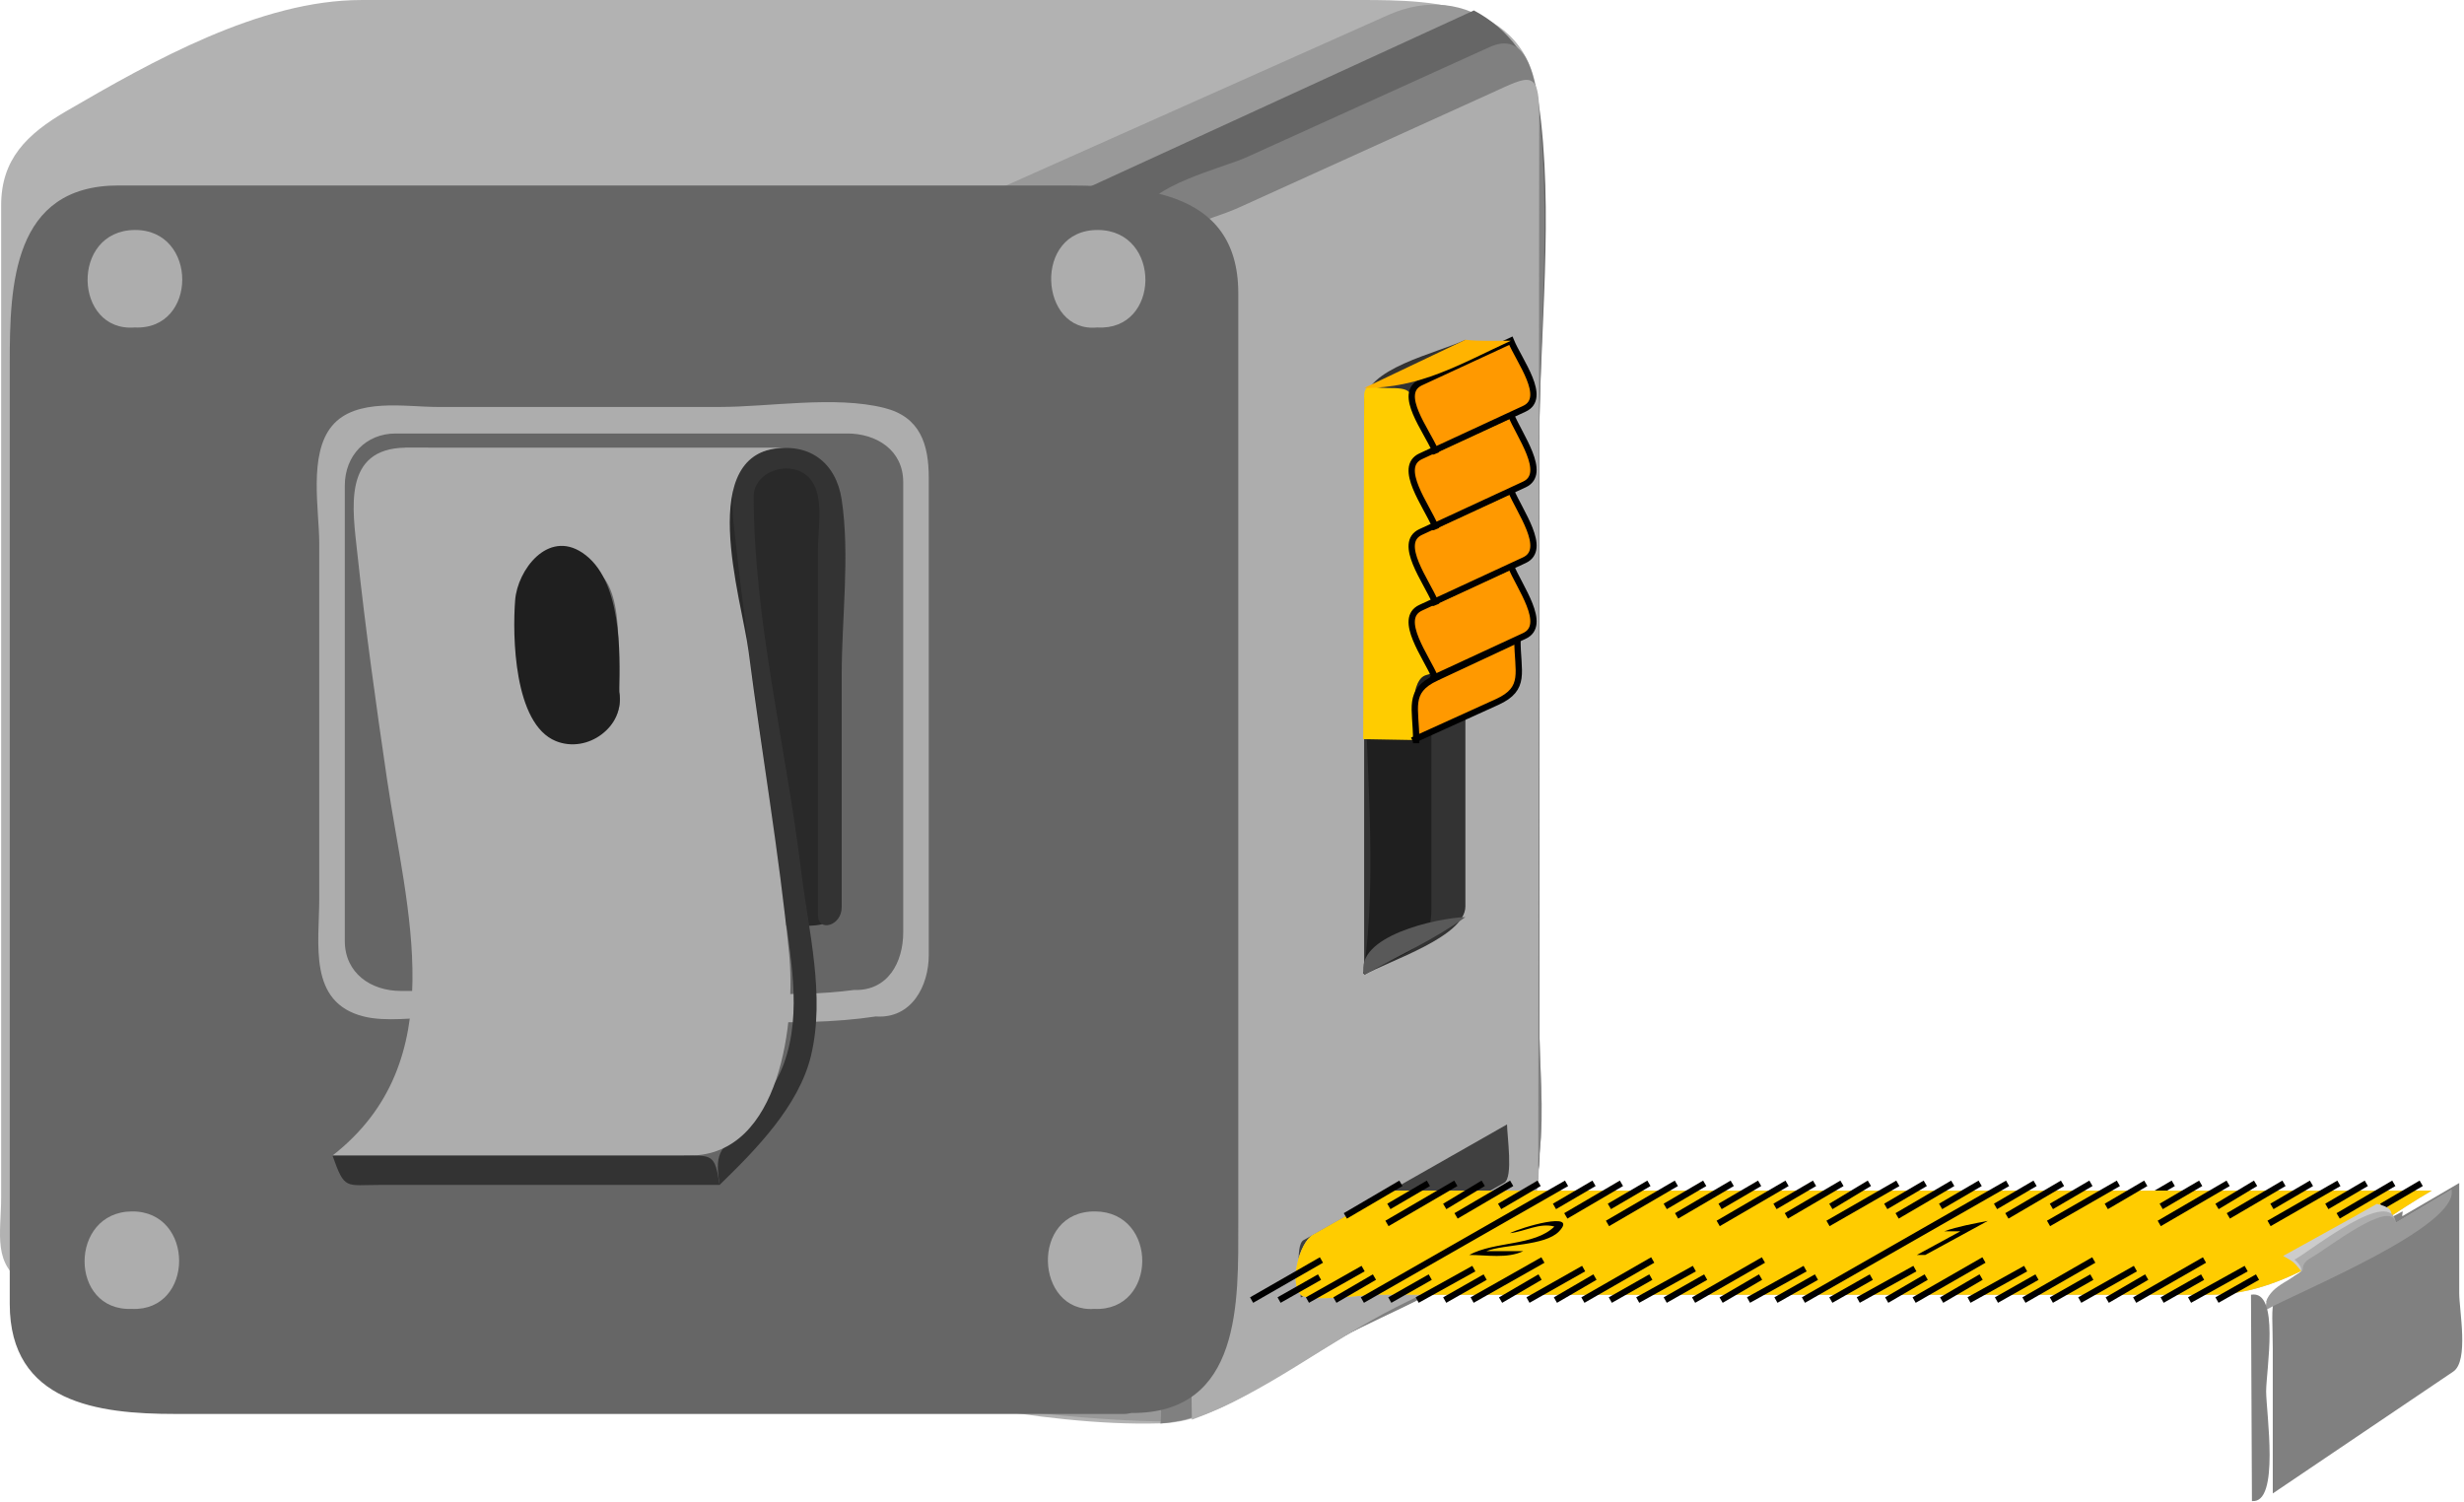 <?xml version="1.0" encoding="UTF-8" standalone="no"?>
<!-- Generator: Adobe Illustrator 12.0.0, SVG Export Plug-In . SVG Version: 6.00 Build 51448)  -->

<svg
   xmlns:dc="http://purl.org/dc/elements/1.1/"
   xmlns:cc="http://creativecommons.org/ns#"
   xmlns:rdf="http://www.w3.org/1999/02/22-rdf-syntax-ns#"
   xmlns:svg="http://www.w3.org/2000/svg"
   xmlns="http://www.w3.org/2000/svg"
   xmlns:sodipodi="http://sodipodi.sourceforge.net/DTD/sodipodi-0.dtd"
   xmlns:inkscape="http://www.inkscape.org/namespaces/inkscape"
   id="Layer_1"
   space="preserve"
   sodipodi:docname="tape_measure_02.svg"
   viewBox="0 0 256 156.076"
   sodipodi:version="0.32"
   version="1.1"
   inkscape:version="0.92.4 (5da689c313, 2019-01-14)"
   width="256"
   height="156.076">
  <defs
     id="defs122" />
  <sodipodi:namedview
     id="base"
     bordercolor="#666666"
     inkscape:pageshadow="2"
     inkscape:window-width="1920"
     pagecolor="#ffffff"
     inkscape:zoom="1.3860387"
     inkscape:window-x="-8"
     borderopacity="1.0"
     inkscape:current-layer="Layer_1"
     inkscape:cx="73.771662"
     inkscape:cy="108.25218"
     inkscape:window-y="-8"
     inkscape:window-height="1025"
     inkscape:pageopacity="0.0"
     showgrid="false"
     inkscape:window-maximized="1"
     fit-margin-top="0"
     fit-margin-left="0"
     fit-margin-right="0"
     fit-margin-bottom="0" />
  <g
     id="g1044"
     transform="matrix(0.655,0,0,0.655,0.008,-0.002)">
    <path
       d="m 183.94,225.8 c 9.076,-0.134 18.108,-7.527 25.659,-11.91 8.015,-4.651 17.321,-7.873 24.846,-13.179 13.041,-9.195 9.697,-25.039 9.697,-39.087 V 70.797 c 0,-18.09 1.583,-36.972 -0.223,-54.999 C 242.268,-0.681 225.494,0.007 213.268,0.007 H 127.858 57.293 C 41.279,0.007 24.051,9.756 10.57,17.594 4.174,21.307 0.171,25.302 0.171,32.578 v 29.201 92.945 35.197 c 0,5.83 -1.503,10.781 4.115,13.955 7.781,4.396 20.389,3.458 29.019,3.458 9.29,0 18.68,-0.729 27.863,0.775 20.45,3.353 40.971,6.247 61.454,9.387 19.59,2.98 42.09,8.84 61.31,8.29"
       style="fill:#b2b2b2"
       id="path5"
       inkscape:connector-curvature="0" />
    <path
       d="m 224.47,205.83 c 7.63,-2.926 16.343,-7.726 18.811,-16.125 1.475,-5.02 0.856,-10.667 0.856,-15.836 V 89.723 19.893 c 0,-13.575 -11.304,-23.151 -23.97,-17.5 -24.805,11.068 -49.611,22.136 -74.416,33.205 -5.458,2.435 -5.394,1.728 -5.047,7.464 0.591,9.774 1.182,19.548 1.773,29.323 3.008,49.75 6.016,99.5 9.024,149.25 0.111,1.832 32.913,4.755 36.521,3.552 12.92,-4.3 24.59,-13.85 36.46,-19.35"
       style="fill:#999999"
       id="path7"
       inkscape:connector-curvature="0" />
    <path
       d="m 233.78,1.655 c -21.072,9.674 -42.145,19.349 -63.218,29.022 -4.383,2.012 -2.458,4.658 -1.923,9.364 1.214,10.695 2.429,21.391 3.644,32.086 5.486,48.32 10.973,96.642 16.459,144.96 9.045,-0.802 17.869,-7.509 25.456,-12.062 7.496,-4.497 15.798,-7.519 23.186,-12.11 3.873,-2.407 6.756,-4.274 6.756,-8.849 V 161.618 70.791 c 0,-17.698 2.441,-37.3 -0.15,-54.876 C 243.05,9.62 239.36,4.632 233.77,1.653"
       style="fill:#666666"
       id="path9"
       inkscape:connector-curvature="0" />
    <path
       d="m 184.09,225.8 c 9.147,-0.71 17.961,-7.323 25.605,-11.91 7.955,-4.772 17.217,-7.868 24.748,-13.179 13.041,-9.195 9.697,-25.039 9.697,-39.087 V 70.797 c 0,-17.641 1.994,-36.577 -0.15,-54.125 -0.619,-5.066 -2.031,-11.78 -7.714,-9.204 -12.885,5.842 -25.77,11.683 -38.654,17.524 -3.309,1.5 -16.122,4.687 -16.063,8.907 0.105,7.559 0.211,15.118 0.316,22.676 0.759,54.384 1.518,108.77 2.276,163.15 0,1.76 0.09,4.94 -0.09,6.08"
       style="fill:#808080"
       id="path11"
       inkscape:connector-curvature="0" />
    <path
       d="m 243.99,184.81 c 0.044,-48.78 0.088,-97.561 0.132,-146.34 0.006,-6.727 0.013,-13.455 0.019,-20.182 0.007,-7.445 -1.675,-6.211 -7.548,-3.547 -13.349,6.055 -26.697,12.11 -40.045,18.165 -5.498,2.494 -10.239,2.273 -10.152,8.322 0.883,61.322 1.766,122.64 2.648,183.97 11.775,-4.251 21.359,-12.253 32.427,-17.864 9,-4.57 23.68,-10 22.52,-22.53"
       style="fill:#adadad"
       id="path13"
       inkscape:connector-curvature="0" />
    <path
       d="m 179.44,224.14 c 17.551,0.125 16.964,-17.765 16.964,-30.215 V 107.557 46.512 c 0,-17.166 -16.868,-17.088 -29.248,-17.088 H 18.776 c -16.79,0 -17.243,15.844 -17.243,28.173 v 84.748 64.489 c 0,15.729 14.124,17.456 26.154,17.456 h 150.65 c 0.37,0.01 0.99,-0.13 1.11,-0.15"
       style="fill:#666666"
       id="path15"
       inkscape:connector-curvature="0" />
    <path
       d="m 138.9,161.24 c 5.682,0.405 8.408,-4.831 8.408,-9.735 V 114.909 75.794 c 0,-5.299 -1.344,-9.656 -7.056,-11.086 -7.85,-1.966 -18.174,-0.15 -26.17,-0.15 H 69.411 c -5.098,0 -12.994,-1.517 -16.758,3.002 -3.769,4.524 -2.027,13.319 -2.027,18.642 v 56.384 c 0,7.123 -1.818,16.443 7.055,18.655 3.591,0.895 8.096,0.149 11.73,0.149 h 27.625 c 13.426,0 28.806,1.83 41.866,-0.15"
       style="fill:#adadad"
       id="path17"
       inkscape:connector-curvature="0" />
    <path
       d="m 239.04,178.36 c -7.392,4.204 -14.782,8.408 -22.174,12.612 -3.369,1.916 -6.739,3.833 -10.109,5.75 -1.451,0.825 -0.445,7.392 -0.445,9.111 7.391,-4.17 14.783,-8.341 22.174,-12.511 3.369,-1.901 6.738,-3.803 10.108,-5.704 1.45,-0.83 0.44,-7.51 0.44,-9.26"
       style="fill:#404040"
       id="path19"
       inkscape:connector-curvature="0" />
    <path
       d="m 232.43,53.9 c -4.583,2.185 -16.063,4.517 -16.063,10.125 v 30.668 59.943 c 3.937,-2.208 16.063,-6.068 16.063,-10.859 v -29.643 -60.24"
       style="fill:#333333"
       id="path21"
       inkscape:connector-curvature="0" />
    <path
       d="m 216.22,154.49 c 5.929,-3.212 10.81,-3.417 10.81,-10.172 V 115.672 63.511 c -6.086,2.915 -10.658,2.724 -10.658,9.467 v 28.949 c 0,16.72 2.33,36.62 -0.15,52.57"
       style="fill:#1f1f1f"
       id="path23"
       inkscape:connector-curvature="0" />
    <line
       x1="344.28"
       x2="336.32"
       y1="187.96"
       y2="192.62"
       style="fill:none;stroke:#000000;stroke-linecap:square;stroke-miterlimit:10"
       id="line25" />
    <path
       d="m 366.2,201.02 c -6.9,3.997 -5.704,4.921 -5.704,12.93 v 22.952 c 9.543,-6.443 19.086,-12.887 28.629,-19.33 2.508,-1.693 0.945,-9.693 0.945,-12.429 v -17.484 c -3.003,1.751 -6.005,3.503 -9.008,5.254 -0.123,-0.125 0.127,-0.631 0,-0.75 -4.47,2.53 -11.81,5.14 -14.87,8.86"
       style="fill:#808080"
       id="path27"
       inkscape:connector-curvature="0" />
    <path
       d="m 216.22,117.25 0.099,-36.465 c 0.017,-5.959 0.033,-11.918 0.049,-17.877 0.006,-2.231 1.323,-1.356 3.531,-1.356 4.145,0 3.652,0.295 5.281,4.132 0.501,1.183 3.178,5.466 1.794,6.058 -4.214,1.805 -3.515,1.602 -1.794,5.777 1.297,3.149 3.803,5.373 0.349,6.852 -3.454,1.479 -0.948,3.704 0.349,6.853 1.227,2.978 2.747,3.832 -0.349,5.158 -3.454,1.479 -0.948,3.703 0.349,6.852 2.528,6.136 0.037,1.853 -1.249,5.759 -0.754,2.29 0,5.972 0,8.407 -2.81,-0.05 -5.61,-0.1 -8.41,-0.15"
       style="fill:#ffcc00"
       id="path29"
       inkscape:connector-curvature="0" />
    <path
       d="m 224.47,117.25 c 4.333,-1.966 8.666,-3.933 12.999,-5.898 4.693,-2.13 3.214,-4.769 3.214,-9.865 -4.722,2.207 -9.444,4.414 -14.166,6.62 -3.47,1.64 -1.58,6.32 -2.04,9.15"
       style="fill:#ff9900"
       id="path31"
       inkscape:connector-curvature="0" />
    <path
       d="m 224.47,117.25 c 4.333,-1.966 8.666,-3.933 12.999,-5.898 4.693,-2.13 3.214,-4.769 3.214,-9.865 -4.293,2.006 -8.585,4.012 -12.878,6.018 -4.649,2.173 -3.185,4.818 -3.185,9.895"
       style="fill:none;stroke:#000000;stroke-linecap:square;stroke-miterlimit:10"
       id="path33"
       inkscape:connector-curvature="0" />
    <path
       d="m 227.48,107.5 c 4.767,-2.207 9.533,-4.414 14.3,-6.62 3.757,-1.739 -0.839,-7.82 -2.139,-11.095 -5.105,2.363 -10.211,4.727 -15.316,7.09 -2.01,0.925 2.71,8.815 3.16,10.625"
       style="fill:#ff9900"
       id="path35"
       inkscape:connector-curvature="0" />
    <path
       d="m 227.48,107.5 c 4.767,-2.207 9.533,-4.414 14.3,-6.62 3.757,-1.739 -0.839,-7.82 -2.139,-11.095 -4.767,2.207 -9.533,4.414 -14.3,6.62 -3.766,1.743 0.949,7.841 2.29,11.095"
       style="fill:none;stroke:#000000;stroke-linecap:square;stroke-miterlimit:10"
       id="path37"
       inkscape:connector-curvature="0" />
    <path
       d="m 227.48,95.485 c 4.767,-2.207 9.533,-4.414 14.3,-6.62 3.757,-1.739 -0.839,-7.82 -2.139,-11.095 -5.105,2.363 -10.211,4.727 -15.316,7.09 -2.01,0.93 2.71,8.816 3.16,10.625"
       style="fill:#ff9900"
       id="path39"
       inkscape:connector-curvature="0" />
    <path
       d="m 227.48,95.485 c 4.767,-2.207 9.533,-4.414 14.3,-6.62 3.757,-1.739 -0.839,-7.82 -2.139,-11.095 -4.767,2.207 -9.533,4.414 -14.3,6.62 -3.766,1.743 0.949,7.841 2.29,11.095"
       style="fill:none;stroke:#000000;stroke-linecap:square;stroke-miterlimit:10"
       id="path41"
       inkscape:connector-curvature="0" />
    <path
       d="m 227.48,83.475 c 4.767,-2.207 9.533,-4.414 14.3,-6.62 3.757,-1.739 -0.839,-7.82 -2.139,-11.095 -5.105,2.363 -10.211,4.727 -15.316,7.09 -2.01,0.929 2.71,8.816 3.16,10.625"
       style="fill:#ff9900"
       id="path43"
       inkscape:connector-curvature="0" />
    <path
       d="m 227.48,83.475 c 4.767,-2.207 9.533,-4.414 14.3,-6.62 3.757,-1.739 -0.839,-7.82 -2.139,-11.095 -4.767,2.207 -9.533,4.414 -14.3,6.62 -3.766,1.743 0.949,7.841 2.29,11.095"
       style="fill:none;stroke:#000000;stroke-linecap:square;stroke-miterlimit:10"
       id="path45"
       inkscape:connector-curvature="0" />
    <path
       d="m 227.48,71.465 c 4.767,-2.207 9.533,-4.414 14.3,-6.62 3.733,-1.729 -0.815,-7.561 -2.139,-10.795 -5.105,2.364 -10.211,4.727 -15.316,7.09 -1.94,0.899 2.62,8.61 3.16,10.325"
       style="fill:#ff9900"
       id="path47"
       inkscape:connector-curvature="0" />
    <path
       d="m 227.48,71.465 c 4.767,-2.207 9.533,-4.414 14.3,-6.62 3.733,-1.729 -0.815,-7.561 -2.139,-10.795 -4.767,2.207 -9.533,4.414 -14.3,6.62 -3.743,1.732 0.927,7.582 2.29,10.795"
       style="fill:none;stroke:#000000;stroke-linecap:square;stroke-miterlimit:10"
       id="path49"
       inkscape:connector-curvature="0" />
    <path
       d="m 232.43,53.9 c -5.354,2.552 -10.708,5.104 -16.063,7.656 8.951,0 15.129,-3.738 23.27,-7.506 -2.33,0 -5.15,0.1 -7.21,-0.15"
       style="fill:#ffb300"
       id="path51"
       inkscape:connector-curvature="0" />
    <path
       d="m 232.43,145.48 c -4.458,0.124 -17.689,3.014 -16.063,9.158 5.28,-2.96 11.26,-5.68 16.06,-9.16"
       style="fill:#595959"
       id="path53"
       inkscape:connector-curvature="0" />
    <path
       d="m 135.45,157.04 c 5.388,0.18 7.807,-4.402 7.807,-9.15 V 109.068 76.491 c 0,-5.134 -4.297,-7.726 -8.87,-7.726 H 62.761 c -4.733,0 -8.08,3.516 -8.08,8.264 v 35.949 36.283 c 0,5.111 4.153,7.929 8.871,7.929 h 39.32 c 10.5,0 22.37,1.22 32.57,-0.15"
       style="fill:#666666"
       id="path55"
       inkscape:connector-curvature="0" />
    <path
       d="m 107.67,74.017 v 53.025 19.269 c 0,-0.973 21.757,1.617 23.121,0.068 1.934,-2.196 0,-14.813 0,-17.622 V 93.355 74.086 c 0.01,-0.14 -20.87,-0.072 -23.12,-0.072"
       style="fill:#292929"
       id="path57"
       inkscape:connector-curvature="0" />
    <path
       d="m 114.13,187.96 c 5.705,-5.535 12.578,-12.507 14.496,-20.489 2.3,-9.571 -0.417,-19.865 -1.585,-29.503 -2.343,-19.337 -7.505,-39.745 -7.505,-59.226 0,-3.503 4.425,-5.342 7.355,-3.978 4.272,1.989 2.853,8.328 2.853,12.109 v 44.317 14.052 c 0,2.616 3.753,1.681 3.753,-1.342 v -36.861 c 0,-8.905 1.325,-18.944 0,-27.772 -0.878,-5.847 -5.129,-9.182 -11.26,-7.956 -7.533,1.506 -6.174,9.034 -5.555,14.712 2.071,18.979 5.16,37.807 7.506,56.749 1.05,8.479 3.155,17.745 0.123,25.983 -1.214,3.301 -3.496,6.404 -5.752,9.071 -4.03,4.77 -5.34,4.23 -4.43,10.14"
       style="fill:#333333"
       id="path59"
       inkscape:connector-curvature="0" />
    <path
       d="m 21.351,51.948 c 10.05,0.472 10.075,-15.56 0,-15.463 -10.249,0.098 -9.663,16.233 0,15.463"
       style="fill:#adadad"
       id="path61"
       inkscape:connector-curvature="0" />
    <path
       d="m 174.03,51.948 c 10.065,0.606 10.262,-15.367 0.149,-15.463 -10.45,-0.1 -9.37,16.4 -0.15,15.463"
       style="fill:#adadad"
       id="path63"
       inkscape:connector-curvature="0" />
    <path
       d="m 20.9,207.63 c 9.967,0.433 10.039,-15.555 0,-15.464 -10.012,0.09 -9.978,15.89 0,15.46"
       style="fill:#adadad"
       id="path65"
       inkscape:connector-curvature="0" />
    <path
       d="m 173.58,207.63 c 10.003,0.432 10.197,-15.358 0.15,-15.464 -10.44,-0.11 -9.57,16.15 -0.15,15.46"
       style="fill:#adadad"
       id="path67"
       inkscape:connector-curvature="0" />
    <path
       d="m 64.288,71.014 c -10,0.15 -8.371,9.756 -7.628,16.679 1.285,11.997 2.956,23.943 4.711,35.878 3.061,20.813 10.599,44.704 -8.643,59.738 h 56.593 c 14.625,0 16.879,-21.635 15.831,-32.104 -1.603,-16.019 -4.357,-31.903 -6.418,-47.864 -1.065,-8.252 -8.763,-32.106 5.756,-32.329 -20.07,-0.007 -40.135,-0.007 -60.202,-0.007"
       style="fill:#adadad"
       id="path69"
       inkscape:connector-curvature="0" />
    <path
       d="m 98.217,109.75 c -0.503,-4.935 1.268,-17.321 -4.504,-19.667 -7.725,-3.141 -8.446,6.4 -7.957,11.042 0.469,4.455 -0.086,17.62 8.407,15.681 2.874,-0.65 4.649,-4.1 4.054,-7.05"
       style="fill:#666666"
       id="path71"
       inkscape:connector-curvature="0" />
    <path
       d="m 98.217,109.75 c 0.922,5.521 -5.022,9.851 -10.059,7.807 -6.685,-2.713 -6.897,-16.759 -6.455,-22.369 0.374,-4.745 5.16,-11.179 10.658,-7.507 6.306,4.206 5.994,15.946 5.856,22.066"
       style="fill:#1f1f1f"
       id="path73"
       inkscape:connector-curvature="0" />
    <path
       d="M 114.13,187.96 H 80.368 60.347 c -5.6,0 -5.659,0.867 -7.618,-4.653 h 34.886 20.677 c 4.66,0 5.08,-0.33 5.84,4.65"
       style="fill:#333333"
       id="path75"
       inkscape:connector-curvature="0" />
    <path
       d="m 220.57,188.87 c -4.111,2.337 -8.223,4.673 -12.334,7.01 -2.125,1.207 -3.807,7.588 -1.928,9.504 1.219,1.244 10.233,0 11.874,0 h 69.172 63.339 c 12.936,0 24.052,-10.165 35.019,-16.514 h -165.14"
       style="fill:#bfbfbf"
       id="path77"
       inkscape:connector-curvature="0" />
    <path
       d="m 220.57,188.87 c -4.111,2.337 -8.223,4.673 -12.334,7.01 -2.125,1.207 -3.807,7.588 -1.928,9.504 1.219,1.244 10.233,0 11.874,0 h 69.172 63.339 c 12.936,0 24.052,-10.165 35.019,-16.514 h -165.14"
       style="fill:#ffcc00"
       id="path79"
       inkscape:connector-curvature="0" />
    <line
       x1="286.48"
       x2="318"
       y1="205.98"
       y2="187.96"
       style="fill:none;stroke:#000000;stroke-linecap:square;stroke-miterlimit:10"
       id="line81" />
    <line
       x1="290.83"
       x2="296.38"
       y1="205.98"
       y2="202.83"
       style="fill:none;stroke:#000000;stroke-linecap:square;stroke-miterlimit:10"
       id="line83" />
    <line
       x1="295.18"
       x2="303.29"
       y1="205.98"
       y2="201.48"
       style="fill:none;stroke:#000000;stroke-linecap:square;stroke-miterlimit:10"
       id="line85" />
    <line
       x1="299.69"
       x2="305.09"
       y1="205.98"
       y2="202.83"
       style="fill:none;stroke:#000000;stroke-linecap:square;stroke-miterlimit:10"
       id="line87" />
    <line
       x1="304.04"
       x2="314.25"
       y1="205.98"
       y2="200.12"
       style="fill:none;stroke:#000000;stroke-linecap:square;stroke-miterlimit:10"
       id="line89" />
    <line
       x1="308.4"
       x2="313.8"
       y1="205.98"
       y2="202.83"
       style="fill:none;stroke:#000000;stroke-linecap:square;stroke-miterlimit:10"
       id="line91" />
    <line
       x1="312.75"
       x2="320.86"
       y1="205.98"
       y2="201.48"
       style="fill:none;stroke:#000000;stroke-linecap:square;stroke-miterlimit:10"
       id="line93" />
    <line
       x1="317.1"
       x2="322.66"
       y1="205.98"
       y2="202.83"
       style="fill:none;stroke:#000000;stroke-linecap:square;stroke-miterlimit:10"
       id="line95" />
    <line
       x1="321.46"
       x2="331.67"
       y1="205.98"
       y2="200.12"
       style="fill:none;stroke:#000000;stroke-linecap:square;stroke-miterlimit:10"
       id="line97" />
    <line
       x1="325.81"
       x2="331.36"
       y1="205.98"
       y2="202.83"
       style="fill:none;stroke:#000000;stroke-linecap:square;stroke-miterlimit:10"
       id="line99" />
    <line
       x1="330.31"
       x2="338.27"
       y1="205.98"
       y2="201.48"
       style="fill:none;stroke:#000000;stroke-linecap:square;stroke-miterlimit:10"
       id="line101" />
    <line
       x1="334.67"
       x2="340.07"
       y1="205.98"
       y2="202.83"
       style="fill:none;stroke:#000000;stroke-linecap:square;stroke-miterlimit:10"
       id="line103" />
    <line
       x1="339.02"
       x2="349.23"
       y1="205.98"
       y2="200.12"
       style="fill:none;stroke:#000000;stroke-linecap:square;stroke-miterlimit:10"
       id="line105" />
    <line
       x1="343.38"
       x2="348.93"
       y1="205.98"
       y2="202.83"
       style="fill:none;stroke:#000000;stroke-linecap:square;stroke-miterlimit:10"
       id="line107" />
    <line
       x1="347.73"
       x2="355.84"
       y1="205.98"
       y2="201.48"
       style="fill:none;stroke:#000000;stroke-linecap:square;stroke-miterlimit:10"
       id="line109" />
    <line
       x1="352.08"
       x2="357.64"
       y1="205.98"
       y2="202.83"
       style="fill:none;stroke:#000000;stroke-linecap:square;stroke-miterlimit:10"
       id="line111" />
    <line
       x1="216.52"
       x2="248.04"
       y1="205.98"
       y2="187.96"
       style="fill:none;stroke:#000000;stroke-linecap:square;stroke-miterlimit:10"
       id="line113" />
    <line
       x1="220.87"
       x2="226.42"
       y1="205.98"
       y2="202.83"
       style="fill:none;stroke:#000000;stroke-linecap:square;stroke-miterlimit:10"
       id="line115" />
    <line
       x1="225.22"
       x2="233.33"
       y1="205.98"
       y2="201.48"
       style="fill:none;stroke:#000000;stroke-linecap:square;stroke-miterlimit:10"
       id="line117" />
    <line
       x1="229.58"
       x2="235.13"
       y1="205.98"
       y2="202.83"
       style="fill:none;stroke:#000000;stroke-linecap:square;stroke-miterlimit:10"
       id="line119" />
    <line
       x1="233.93"
       x2="244.29"
       y1="205.98"
       y2="200.12"
       style="fill:none;stroke:#000000;stroke-linecap:square;stroke-miterlimit:10"
       id="line121" />
    <line
       x1="238.44"
       x2="243.84"
       y1="205.98"
       y2="202.83"
       style="fill:none;stroke:#000000;stroke-linecap:square;stroke-miterlimit:10"
       id="line123" />
    <line
       x1="242.79"
       x2="250.75"
       y1="205.98"
       y2="201.48"
       style="fill:none;stroke:#000000;stroke-linecap:square;stroke-miterlimit:10"
       id="line125" />
    <line
       x1="247.14"
       x2="252.55"
       y1="205.98"
       y2="202.83"
       style="fill:none;stroke:#000000;stroke-linecap:square;stroke-miterlimit:10"
       id="line127" />
    <line
       x1="251.5"
       x2="261.71"
       y1="205.98"
       y2="200.12"
       style="fill:none;stroke:#000000;stroke-linecap:square;stroke-miterlimit:10"
       id="line129" />
    <line
       x1="255.85"
       x2="261.41"
       y1="205.98"
       y2="202.83"
       style="fill:none;stroke:#000000;stroke-linecap:square;stroke-miterlimit:10"
       id="line131" />
    <line
       x1="260.2"
       x2="268.31"
       y1="205.98"
       y2="201.48"
       style="fill:none;stroke:#000000;stroke-linecap:square;stroke-miterlimit:10"
       id="line133" />
    <line
       x1="264.56"
       x2="270.11"
       y1="205.98"
       y2="202.83"
       style="fill:none;stroke:#000000;stroke-linecap:square;stroke-miterlimit:10"
       id="line135" />
    <line
       x1="269.06"
       x2="279.27"
       y1="205.98"
       y2="200.12"
       style="fill:none;stroke:#000000;stroke-linecap:square;stroke-miterlimit:10"
       id="line137" />
    <line
       x1="273.42"
       x2="278.82"
       y1="205.98"
       y2="202.83"
       style="fill:none;stroke:#000000;stroke-linecap:square;stroke-miterlimit:10"
       id="line139" />
    <line
       x1="277.77"
       x2="285.88"
       y1="205.98"
       y2="201.48"
       style="fill:none;stroke:#000000;stroke-linecap:square;stroke-miterlimit:10"
       id="line141" />
    <line
       x1="198.95"
       x2="209.16"
       y1="205.98"
       y2="200.12"
       style="fill:none;stroke:#000000;stroke-linecap:square;stroke-miterlimit:10"
       id="line143" />
    <line
       x1="203.31"
       x2="208.86"
       y1="205.98"
       y2="202.83"
       style="fill:none;stroke:#000000;stroke-linecap:square;stroke-miterlimit:10"
       id="line145" />
    <line
       x1="207.81"
       x2="215.77"
       y1="205.98"
       y2="201.48"
       style="fill:none;stroke:#000000;stroke-linecap:square;stroke-miterlimit:10"
       id="line147" />
    <line
       x1="282.12"
       x2="287.68"
       y1="205.98"
       y2="202.83"
       style="fill:none;stroke:#000000;stroke-linecap:square;stroke-miterlimit:10"
       id="line149" />
    <line
       x1="212.16"
       x2="217.57"
       y1="205.98"
       y2="202.83"
       style="fill:none;stroke:#000000;stroke-linecap:square;stroke-miterlimit:10"
       id="line151" />
    <line
       x1="313.65"
       x2="308.24"
       y1="187.96"
       y2="191.12"
       style="fill:none;stroke:#000000;stroke-linecap:square;stroke-miterlimit:10"
       id="line153" />
    <line
       x1="309.3"
       x2="301.34"
       y1="187.96"
       y2="192.62"
       style="fill:none;stroke:#000000;stroke-linecap:square;stroke-miterlimit:10"
       id="line155" />
    <line
       x1="304.94"
       x2="299.54"
       y1="187.96"
       y2="191.12"
       style="fill:none;stroke:#000000;stroke-linecap:square;stroke-miterlimit:10"
       id="line157" />
    <line
       x1="300.59"
       x2="290.38"
       y1="187.96"
       y2="193.82"
       style="fill:none;stroke:#000000;stroke-linecap:square;stroke-miterlimit:10"
       id="line159" />
    <line
       x1="296.08"
       x2="290.83"
       y1="187.96"
       y2="191.12"
       style="fill:none;stroke:#000000;stroke-linecap:square;stroke-miterlimit:10"
       id="line161" />
    <line
       x1="291.73"
       x2="283.77"
       y1="187.96"
       y2="192.62"
       style="fill:none;stroke:#000000;stroke-linecap:square;stroke-miterlimit:10"
       id="line163" />
    <line
       x1="239.34"
       x2="231.38"
       y1="187.96"
       y2="192.62"
       style="fill:none;stroke:#000000;stroke-linecap:square;stroke-miterlimit:10"
       id="line165" />
    <line
       x1="234.83"
       x2="229.58"
       y1="187.96"
       y2="191.12"
       style="fill:none;stroke:#000000;stroke-linecap:square;stroke-miterlimit:10"
       id="line167" />
    <line
       x1="230.48"
       x2="220.42"
       y1="187.96"
       y2="193.82"
       style="fill:none;stroke:#000000;stroke-linecap:square;stroke-miterlimit:10"
       id="line169" />
    <line
       x1="226.13"
       x2="220.72"
       y1="187.96"
       y2="191.12"
       style="fill:none;stroke:#000000;stroke-linecap:square;stroke-miterlimit:10"
       id="line171" />
    <line
       x1="221.77"
       x2="213.82"
       y1="187.96"
       y2="192.62"
       style="fill:none;stroke:#000000;stroke-linecap:square;stroke-miterlimit:10"
       id="line173" />
    <line
       x1="287.38"
       x2="281.97"
       y1="187.96"
       y2="191.12"
       style="fill:none;stroke:#000000;stroke-linecap:square;stroke-miterlimit:10"
       id="line175" />
    <line
       x1="283.02"
       x2="272.96"
       y1="187.96"
       y2="193.82"
       style="fill:none;stroke:#000000;stroke-linecap:square;stroke-miterlimit:10"
       id="line177" />
    <line
       x1="278.67"
       x2="273.26"
       y1="187.96"
       y2="191.12"
       style="fill:none;stroke:#000000;stroke-linecap:square;stroke-miterlimit:10"
       id="line179" />
    <line
       x1="274.32"
       x2="266.36"
       y1="187.96"
       y2="192.62"
       style="fill:none;stroke:#000000;stroke-linecap:square;stroke-miterlimit:10"
       id="line181" />
    <line
       x1="269.96"
       x2="264.56"
       y1="187.96"
       y2="191.12"
       style="fill:none;stroke:#000000;stroke-linecap:square;stroke-miterlimit:10"
       id="line183" />
    <line
       x1="265.46"
       x2="255.4"
       y1="187.96"
       y2="193.82"
       style="fill:none;stroke:#000000;stroke-linecap:square;stroke-miterlimit:10"
       id="line185" />
    <line
       x1="261.11"
       x2="255.7"
       y1="187.96"
       y2="191.12"
       style="fill:none;stroke:#000000;stroke-linecap:square;stroke-miterlimit:10"
       id="line187" />
    <line
       x1="256.75"
       x2="248.79"
       y1="187.96"
       y2="192.62"
       style="fill:none;stroke:#000000;stroke-linecap:square;stroke-miterlimit:10"
       id="line189" />
    <line
       x1="252.4"
       x2="246.99"
       y1="187.96"
       y2="191.12"
       style="fill:none;stroke:#000000;stroke-linecap:square;stroke-miterlimit:10"
       id="line191" />
    <line
       x1="243.69"
       x2="238.29"
       y1="187.96"
       y2="191.12"
       style="fill:none;stroke:#000000;stroke-linecap:square;stroke-miterlimit:10"
       id="line193" />
    <line
       x1="383.61"
       x2="378.21"
       y1="187.96"
       y2="191.12"
       style="fill:none;stroke:#000000;stroke-linecap:square;stroke-miterlimit:10"
       id="line195" />
    <line
       x1="379.26"
       x2="371.3"
       y1="187.96"
       y2="192.62"
       style="fill:none;stroke:#000000;stroke-linecap:square;stroke-miterlimit:10"
       id="line197" />
    <line
       x1="374.9"
       x2="369.5"
       y1="187.96"
       y2="191.12"
       style="fill:none;stroke:#000000;stroke-linecap:square;stroke-miterlimit:10"
       id="line199" />
    <line
       x1="370.55"
       x2="360.34"
       y1="187.96"
       y2="193.82"
       style="fill:none;stroke:#000000;stroke-linecap:square;stroke-miterlimit:10"
       id="line201" />
    <line
       x1="366.2"
       x2="360.79"
       y1="187.96"
       y2="191.12"
       style="fill:none;stroke:#000000;stroke-linecap:square;stroke-miterlimit:10"
       id="line203" />
    <line
       x1="361.84"
       x2="353.88"
       y1="187.96"
       y2="192.62"
       style="fill:none;stroke:#000000;stroke-linecap:square;stroke-miterlimit:10"
       id="line205" />
    <line
       x1="357.34"
       x2="352.08"
       y1="187.96"
       y2="191.12"
       style="fill:none;stroke:#000000;stroke-linecap:square;stroke-miterlimit:10"
       id="line207" />
    <line
       x1="352.98"
       x2="342.92"
       y1="187.96"
       y2="193.82"
       style="fill:none;stroke:#000000;stroke-linecap:square;stroke-miterlimit:10"
       id="line209" />
    <line
       x1="348.63"
       x2="343.23"
       y1="187.96"
       y2="191.12"
       style="fill:none;stroke:#000000;stroke-linecap:square;stroke-miterlimit:10"
       id="line211" />
    <line
       x1="339.92"
       x2="334.52"
       y1="187.96"
       y2="191.12"
       style="fill:none;stroke:#000000;stroke-linecap:square;stroke-miterlimit:10"
       id="line213" />
    <line
       x1="335.57"
       x2="325.36"
       y1="187.96"
       y2="193.82"
       style="fill:none;stroke:#000000;stroke-linecap:square;stroke-miterlimit:10"
       id="line215" />
    <line
       x1="331.22"
       x2="325.81"
       y1="187.96"
       y2="191.12"
       style="fill:none;stroke:#000000;stroke-linecap:square;stroke-miterlimit:10"
       id="line217" />
    <line
       x1="326.71"
       x2="318.75"
       y1="187.96"
       y2="192.62"
       style="fill:none;stroke:#000000;stroke-linecap:square;stroke-miterlimit:10"
       id="line219" />
    <line
       x1="322.36"
       x2="316.95"
       y1="187.96"
       y2="191.12"
       style="fill:none;stroke:#000000;stroke-linecap:square;stroke-miterlimit:10"
       id="line221" />
    <path
       d="m 305.39,199.07 h -1.352 c 2.303,-1.251 4.604,-2.502 6.907,-3.753 h -2.553 c 2.185,-0.779 4.623,-1.199 6.905,-1.652 -3.3,1.8 -6.6,3.6 -9.91,5.4"
       id="path223"
       inkscape:connector-curvature="0" />
    <path
       d="m 239.49,195.62 c 1.69,-0.895 10.986,-3.646 7.807,-0.301 -2.239,2.356 -8.688,2.01 -11.561,3.152 h 5.856 c -2.534,1.214 -5.775,0.601 -8.558,0.601 4.091,-2.209 10.298,-1.387 13.511,-4.504 -2.33,-0.66 -4.7,0.8 -7.06,1.05"
       id="path225"
       inkscape:connector-curvature="0" />
    <path
       d="m 377,190.97 c -4.173,2.384 -10.125,5.62 -14.863,8.257 1.816,1 1.656,0.971 3.003,2.553 2.43,-1.36 20.48,-9 11.86,-10.81"
       style="fill:#cccccc"
       id="path227"
       inkscape:connector-curvature="0" />
    <path
       d="m 388.86,188.71 c -2.952,1.752 -5.904,3.503 -8.856,5.255 -0.73,-5.832 -13.188,4.241 -16.064,5.855 3.893,3.258 -4.063,3.807 -4.504,6.756 5.469,-3.069 10.938,-6.139 16.406,-9.208 3.2,-1.79 12.48,-4.93 13.01,-8.66"
       style="fill:#adadad"
       id="path229"
       inkscape:connector-curvature="0" />
    <path
       d="m 388.86,188.71 c -2.952,1.752 -5.904,3.503 -8.856,5.255 -0.677,-3.953 -10.953,4.158 -13.324,5.489 -1.931,1.083 -1.174,1.858 -1.539,2.168 -2.052,1.736 -6.11,2.696 -5.705,6.154 5.18,-2.9 30.61,-13.19 29.42,-19.06"
       style="fill:#999999"
       id="path231"
       inkscape:connector-curvature="0" />
    <path
       d="m 357.04,205.38 c 0.05,10.909 0.101,21.818 0.15,32.728 4.474,0.46 2.252,-14.077 2.252,-17.416 0,-3.25 2.25,-16.17 -2.4,-15.31"
       style="fill:#808080"
       id="path233"
       inkscape:connector-curvature="0" />
  </g>
</svg>
